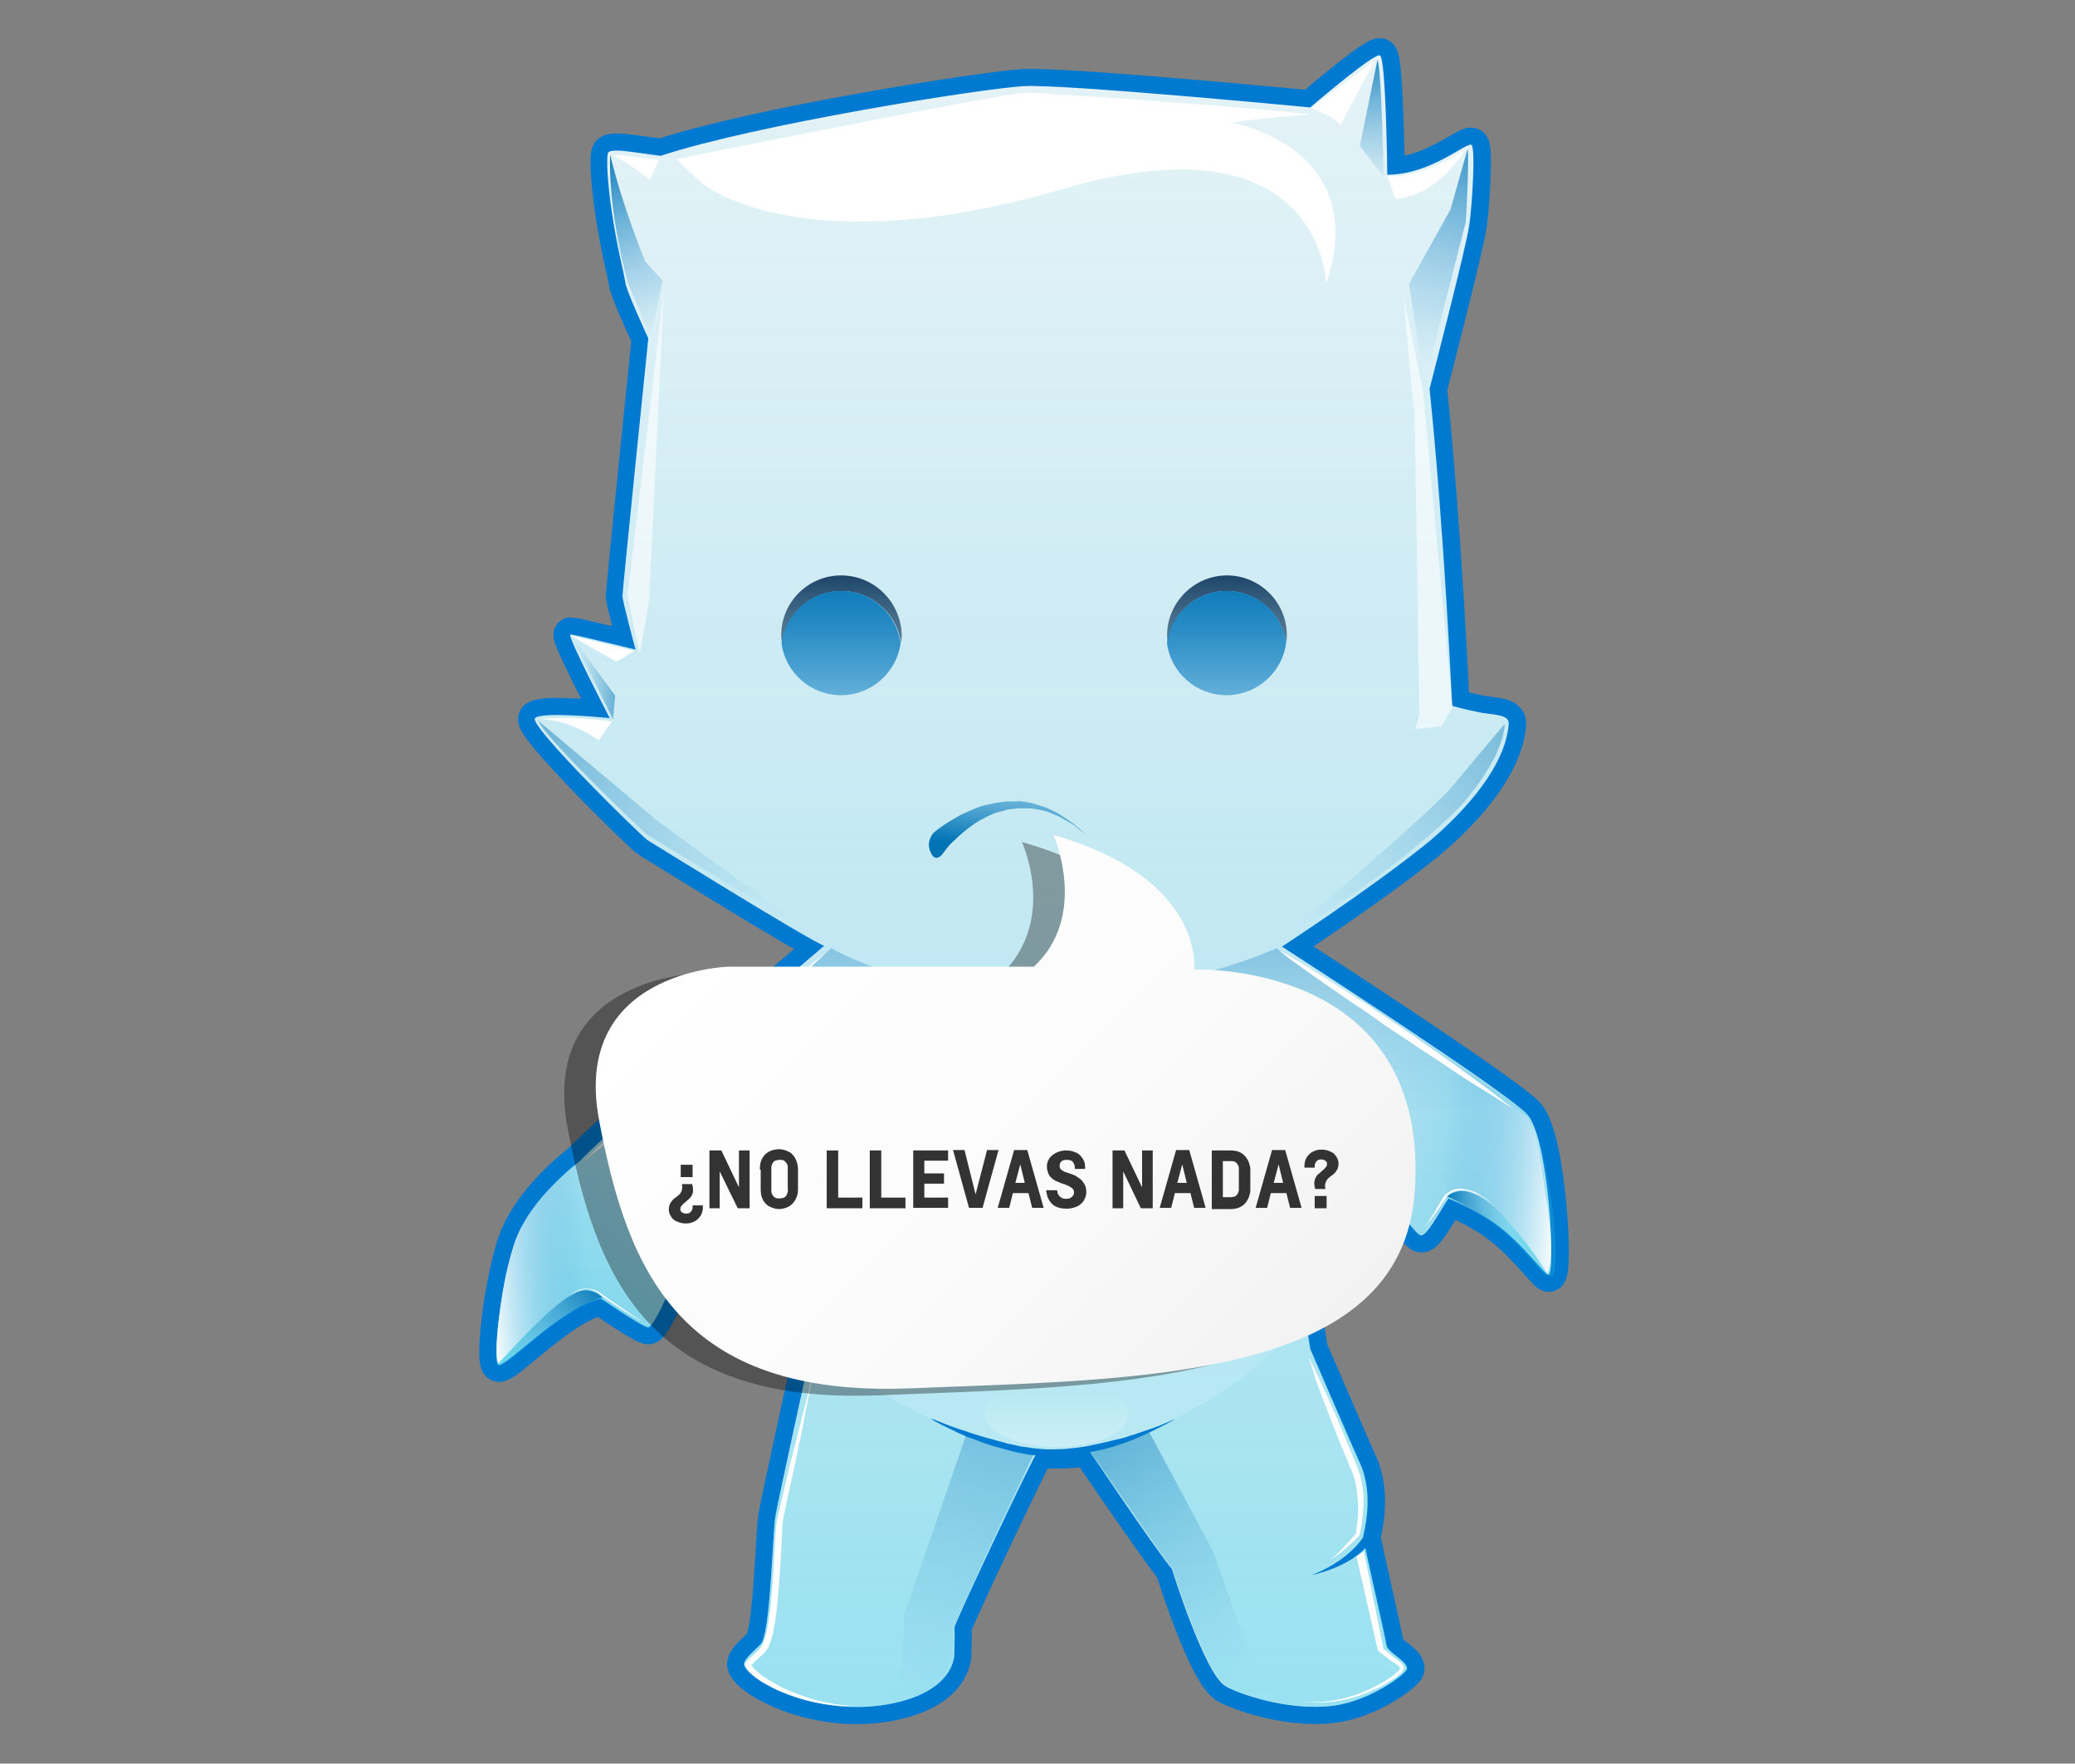 <?xml version="1.0" encoding="utf-8"?>
<!-- Generator: Adobe Illustrator 19.1.0, SVG Export Plug-In . SVG Version: 6.00 Build 0)  -->
<svg version="1.1" id="Capa_1" xmlns="http://www.w3.org/2000/svg" xmlns:xlink="http://www.w3.org/1999/xlink" x="0px" y="0px"
	 viewBox="0 0 506 430" style="enable-background:new 0 0 506 430;" xml:space="preserve">
<rect x="0" y="0" width="506" height="430" fill="#808080" stroke="none"/>
<style type="text/css">
	.st0{fill:none;stroke:#007AD0;stroke-width:8.352;stroke-miterlimit:10;}
	.st1{fill:#EAF6F8;}
	.st2{opacity:0.5;fill:url(#SVGID_1_);enable-background:new    ;}
	.st3{fill:url(#SVGID_2_);}
	.st4{fill:url(#SVGID_3_);}
	.st5{fill:url(#SVGID_4_);}
	.st6{fill:url(#SVGID_5_);}
	.st7{fill:url(#SVGID_6_);}
	.st8{fill:url(#SVGID_7_);}
	.st9{fill:url(#SVGID_8_);}
	.st10{opacity:0.5;fill:url(#SVGID_9_);enable-background:new    ;}
	.st11{fill:url(#SVGID_10_);}
	.st12{fill:url(#SVGID_11_);}
	.st13{fill:#FFFFFF;}
	.st14{opacity:0.5;fill:url(#SVGID_12_);enable-background:new    ;}
	.st15{opacity:0.5;fill:url(#SVGID_13_);enable-background:new    ;}
	.st16{opacity:0.5;fill:url(#SVGID_14_);enable-background:new    ;}
	.st17{fill:url(#SVGID_15_);}
	.st18{fill:url(#SVGID_16_);}
	.st19{opacity:0.4;fill:url(#SVGID_17_);enable-background:new    ;}
	.st20{opacity:0.5;fill:url(#SVGID_18_);enable-background:new    ;}
	.st21{opacity:0.5;fill:url(#SVGID_19_);enable-background:new    ;}
	.st22{fill:#007AD0;}
	.st23{opacity:0.5;fill:url(#SVGID_20_);enable-background:new    ;}
	.st24{opacity:0.5;fill:url(#SVGID_21_);enable-background:new    ;}
	.st25{opacity:0.5;fill:url(#SVGID_22_);enable-background:new    ;}
	.st26{fill:url(#SVGID_23_);}
	.st27{fill:url(#SVGID_24_);}
	.st28{fill:url(#SVGID_25_);}
	.st29{opacity:0.5;fill:url(#SVGID_26_);enable-background:new    ;}
	.st30{opacity:0.4;fill:url(#SVGID_27_);enable-background:new    ;}
	.st31{opacity:0.6;fill:#FFFFFF;enable-background:new    ;}
	.st32{opacity:0.5;fill:url(#SVGID_28_);enable-background:new    ;}
	.st33{opacity:0.4;}
	.st34{fill:url(#SVGID_29_);}
	.st35{fill:#74B7C9;}
	.st36{opacity:0.34;enable-background:new    ;}
	.st37{fill:url(#SVGID_30_);}
	.st38{enable-background:new    ;}
	.st39{fill:#333333;}
</style>
<path class="st0" d="M158,204.9c0,0,39.3,24.4,43,25.7c0,0-49.7,42.2-59.7,52.6c0,0-12.7,9.4-16.1,20.7s-5,27.5-3.7,28.8
	s16.1-14.7,25.1-16.1c0,0,9.7,6.7,11.4,7s7.7-15.1,8.4-16.1s18.1-16.6,24.5-20.9c0,0,6.3,29.8,6.7,43.5c0,0-7.8,35.5-8.5,39.5
	s-1.2,29-3.6,31.3c-2.3,2.3-4.3,3.8-4,5.1c1,3.6,16.9,12.6,34.7,9.6c16.8-2.9,16.5-12.2,16.5-12.2s0.2-5.9,0-6.5
	s19.7-42.8,20.4-43.1c0,0,1.6,0.1,5,0.1c3.4,0,7.2-0.6,7.2-0.6s15.9,23.4,20.6,29.3c0,0,7.9,25.4,13,28.5c2.8,1.7,15.1,6.2,26.3,4.8
	c9.2-1.2,17.9-7.9,18-9c0.2-1.8-4.7-4-5-5.7c-0.2-1.7-5.7-25.6-5.7-26.4s2.9-10-0.8-18.1c-1.6-3.5-12.1-27.8-12.1-27.8
	s-7.7-49.3-7.6-52.2c0,0,24.3,10.3,25.4,12.4c1.1,2,7.7,11.9,9.2,12.1c1.4,0.2,4.7-6,6.7-9c0,0,6.8,2.5,12.6,7
	c5.9,4.6,10.7,11.2,11.7,11.6c2,0.7,0.2-33.4-5.1-39.1c-5.2-5.7-59.8-40.9-59.8-40.9s20.9-13.6,34.6-24.6c0,0,19.7-15.1,20.7-29.7
	c0.2-2.2-3.3-2.2-6.6-2.7c-3.7-0.7-7.2-1.7-7.2-1.7s-1.9-42.7-5.5-77.3c0,0,9.1-35.1,9.7-40c0.7-4.9,1.5-18.1,0.6-19.4
	c-0.9-1.2-9.7,7.2-20.6,7.2c0,0-0.3-28.5-1.8-29.1s-17,12.7-17,12.7s-59.3-5.7-69.8-5.2c-10.5,0.6-65.6,9.4-88.6,17
	c0,0-2.8-0.4-5.8-0.8c-3-0.4-6.1-0.8-6.9-0.1c-0.7,0.6-0.2,8,0.8,14.6c1.3,8.8,3,15,3.3,17.2s5.6,13.6,5.6,13.6s-6.3,61.5-6.3,62.8
	s3.2,13.1,3.2,13.1s-14.9-3.7-15.9-3.7s9.6,20.4,9.6,20.4s-16.6-1.7-18.2,0C128.6,176.6,156.7,204.2,158,204.9"/>
<path class="st1" d="M158,204.9c0,0,39.3,24.4,43,25.7c0,0-49.7,42.2-59.7,52.6c0,0-12.7,9.4-16.1,20.7s-5,27.5-3.7,28.8
	s16.1-14.7,25.1-16.1c0,0,9.7,6.7,11.4,7s7.7-15.1,8.4-16.1s18.1-16.6,24.5-20.9c0,0,6.3,29.8,6.7,43.5c0,0-7.8,35.5-8.5,39.5
	s-1.2,29-3.6,31.3c-2.3,2.3-4.3,3.8-4,5.1c1,3.6,16.9,12.6,34.7,9.6c16.8-2.9,16.5-12.2,16.5-12.2s0.2-5.9,0-6.5
	s19.7-42.8,20.4-43.1c0,0,2.4,0.1,5.7,0.1c3.4,0,6.3-1,6.3-1s16,23.9,20.7,29.7c0,0,7.9,25.4,13,28.5c2.8,1.7,15.1,6.2,26.3,4.8
	c9.2-1.2,17.9-7.9,18-9c0.2-1.8-4.7-4-5-5.7c-0.2-1.7-5.7-25.6-5.7-26.4s2.9-10-0.8-18.1c-1.6-3.5-12.1-27.8-12.1-27.8
	s-7.7-49.3-7.6-52.2c0,0,24.3,10.3,25.4,12.4c1.1,2,7.7,11.9,9.2,12.1c1.4,0.2,4.7-6,6.7-9c0,0,6.8,2.5,12.6,7
	c5.9,4.6,10.7,11.2,11.7,11.6c2,0.7,0.2-33.4-5.1-39.1c-5.2-5.7-59.8-40.9-59.8-40.9s20.9-13.6,34.6-24.6c0,0,19.7-15.1,20.7-29.7
	c0.2-2.2-3.3-2.2-6.6-2.7c-3.7-0.7-7.2-1.7-7.2-1.7s-1.9-42.7-5.5-77.3c0,0,9.1-35.1,9.7-40c0.7-4.9,1.5-18.1,0.6-19.4
	c-0.9-1.2-9.7,7.2-20.6,7.2c0,0-0.3-28.5-1.8-29.1s-17,12.7-17,12.7s-59.3-5.7-69.8-5.2c-10.5,0.6-65.6,9.4-88.6,17
	c0,0-2.8-0.4-5.8-0.8c-3-0.4-6.1-0.8-6.9-0.1c-0.7,0.6-0.2,8,0.8,14.6c1.3,8.8,3,15,3.3,17.2s5.6,13.6,5.6,13.6s-6.3,61.5-6.3,62.8
	s3.2,13.1,3.2,13.1s-14.9-3.7-15.9-3.7s9.6,20.4,9.6,20.4s-16.6-1.7-18.2,0C128.6,176.6,156.7,204.2,158,204.9"/>
<linearGradient id="SVGID_1_" gradientUnits="userSpaceOnUse" x1="250.2" y1="-32.862" x2="250.2" y2="560.438">
	<stop  offset="0" style="stop-color:#56ABDD;stop-opacity:0"/>
	<stop  offset="1" style="stop-color:#00C7E6"/>
</linearGradient>
<path class="st2" d="M158,204.9c0,0,39.3,24.4,43,25.7c0,0-49.7,42.2-59.7,52.6c0,0-12.7,9.4-16.1,20.7s-5,27.5-3.7,28.8
	s16.1-14.7,25.1-16.1c0,0,9.7,6.7,11.4,7s7.7-15.1,8.4-16.1s18.1-16.6,24.5-20.9c0,0,6.3,29.8,6.7,43.5c0,0-7.8,35.5-8.5,39.5
	s-1.2,29-3.6,31.3c-2.3,2.3-4.3,3.8-4,5.1c1,3.6,16.9,12.6,34.7,9.6c16.8-2.9,16.5-12.2,16.5-12.2s0.2-5.9,0-6.5
	s19.7-42.8,20.4-43.1c0,0,1.6,0.1,5,0.1c3.4,0,7.2-0.7,7.2-0.7s15.8,23.5,20.6,29.4c0,0,7.9,25.4,13,28.5c2.8,1.7,15.1,6.2,26.3,4.8
	c9.2-1.2,17.9-7.9,18-9c0.2-1.8-4.7-4-5-5.7c-0.2-1.7-5.7-25.6-5.7-26.4s2.9-10-0.8-18.1c-1.6-3.5-12.1-27.8-12.1-27.8
	s-7.7-49.3-7.6-52.2c0,0,24.3,10.3,25.4,12.4c1.1,2,7.7,11.9,9.2,12.1c1.4,0.2,4.7-6,6.7-9c0,0,6.8,2.5,12.6,7
	c5.9,4.6,11.1,10.8,11.7,11.6c4.2,4.7,0.2-33.4-5.1-39.1s-59.8-40.9-59.8-40.9s20.9-13.6,34.6-24.6c0,0,19.7-15.1,20.7-29.7
	c0.2-2.2-3.3-2.2-6.6-2.7c-3.7-0.7-7.2-1.7-7.2-1.7s-1.9-42.7-5.5-77.3c0,0,9.1-35.1,9.7-40c0.7-4.9,1.5-18.1,0.6-19.4
	c-0.9-1.2-9.7,7.2-20.6,7.2c0,0-0.3-28.5-1.8-29.1s-17,12.7-17,12.7s-59.3-5.7-69.8-5.2c-10.5,0.6-65.6,9.4-88.6,17
	c0,0-2.8-0.4-5.8-0.8c-3-0.4-6.1-0.8-6.9-0.1c-0.7,0.6-0.2,8,0.8,14.6c1.3,8.8,3,15,3.3,17.2c0.3,2.2,5.6,13.6,5.6,13.6
	s-6.3,61.5-6.3,62.8s3.2,13.1,3.2,13.1s-14.9-3.7-15.9-3.7s9.6,20.4,9.6,20.4s-16.6-1.7-18.2,0C128.7,176.6,156.7,204.2,158,204.9"
	/>
<g>
	<linearGradient id="SVGID_2_" gradientUnits="userSpaceOnUse" x1="205.198" y1="193.48" x2="205.198" y2="132.923">
		<stop  offset="0" style="stop-color:#2D5F7C;stop-opacity:0"/>
		<stop  offset="1" style="stop-color:#002851"/>
	</linearGradient>
	<path class="st3" d="M205.1,140.3c-8.1,0-14.6,6.6-14.6,14.6c0,0.7,0.1,1.2,0.2,1.9c0.9-7.2,7.1-12.7,14.5-12.7s13.6,5.6,14.5,12.7
		c0.1-0.7,0.2-1.2,0.2-1.9C219.7,146.8,213.2,140.3,205.1,140.3z"/>
	<linearGradient id="SVGID_3_" gradientUnits="userSpaceOnUse" x1="299.198" y1="193.48" x2="299.198" y2="132.923">
		<stop  offset="0" style="stop-color:#2D5F7C;stop-opacity:0"/>
		<stop  offset="1" style="stop-color:#002851"/>
	</linearGradient>
	<path class="st4" d="M299.1,144.1c7.4,0,13.6,5.6,14.5,12.7c0.1-0.7,0.2-1.2,0.2-1.9c0-8.1-6.6-14.6-14.6-14.6s-14.6,6.6-14.6,14.6
		c0,0.7,0.1,1.2,0.2,1.9C285.5,149.7,291.7,144.1,299.1,144.1z"/>
	<linearGradient id="SVGID_4_" gradientUnits="userSpaceOnUse" x1="205.098" y1="193.48" x2="205.098" y2="132.923">
		<stop  offset="0" style="stop-color:#56ABDD;stop-opacity:0"/>
		<stop  offset="1" style="stop-color:#0073B5"/>
	</linearGradient>
	<path class="st5" d="M205.1,144.1c-7.4,0-13.6,5.6-14.5,12.7c0.9,7.2,7.1,12.7,14.5,12.7s13.6-5.6,14.5-12.7
		C218.6,149.7,212.6,144.1,205.1,144.1z"/>
	<linearGradient id="SVGID_5_" gradientUnits="userSpaceOnUse" x1="205.098" y1="197.292" x2="205.098" y2="136.735">
		<stop  offset="0" style="stop-color:#56ABDD;stop-opacity:0"/>
		<stop  offset="1" style="stop-color:#0073B5"/>
	</linearGradient>
	<path class="st6" d="M205.1,144.1c-7.4,0-13.6,5.6-14.5,12.7c0.9,7.2,7.1,12.7,14.5,12.7s13.6-5.6,14.5-12.7
		C218.6,149.7,212.6,144.1,205.1,144.1z"/>
	<linearGradient id="SVGID_6_" gradientUnits="userSpaceOnUse" x1="299.098" y1="193.48" x2="299.098" y2="132.923">
		<stop  offset="0" style="stop-color:#56ABDD;stop-opacity:0"/>
		<stop  offset="1" style="stop-color:#0073B5"/>
	</linearGradient>
	<path class="st7" d="M299.1,169.5c7.4,0,13.6-5.6,14.5-12.7c-0.9-7.2-7.1-12.7-14.5-12.7s-13.6,5.6-14.5,12.7
		C285.5,164,291.7,169.5,299.1,169.5z"/>
	<linearGradient id="SVGID_7_" gradientUnits="userSpaceOnUse" x1="299.098" y1="197.292" x2="299.098" y2="136.735">
		<stop  offset="0" style="stop-color:#56ABDD;stop-opacity:0"/>
		<stop  offset="1" style="stop-color:#0073B5"/>
	</linearGradient>
	<path class="st8" d="M299.1,169.5c7.4,0,13.6-5.6,14.5-12.7c-0.9-7.2-7.1-12.7-14.5-12.7s-13.6,5.6-14.5,12.7
		C285.5,164,291.7,169.5,299.1,169.5z"/>
</g>
<linearGradient id="SVGID_8_" gradientUnits="userSpaceOnUse" x1="326.247" y1="277.17" x2="326.247" y2="248.619" gradientTransform="matrix(0.614 7.489975e-002 0.121 -0.993 15.271 429.497)">
	<stop  offset="0" style="stop-color:#56ABDD;stop-opacity:0"/>
	<stop  offset="1" style="stop-color:#0073B5"/>
</linearGradient>
<path class="st9" d="M229.7,208.4c0,0,0.1-0.2,0.3-0.4s0.5-0.7,0.9-1.2s0.9-1.1,1.6-1.7c0.7-0.6,1.3-1.3,2.2-2
	c0.8-0.7,1.7-1.4,2.7-2.1s2-1.2,3.1-1.8c1.1-0.5,2.2-1.1,3.4-1.3c0.6-0.2,1.2-0.3,1.7-0.5l1.7-0.2c1.2-0.2,2.3-0.1,3.6-0.1
	c1.2,0,2.2,0.3,3.4,0.5c1.1,0.2,2.1,0.7,3.1,1.1c1,0.3,1.8,1,2.7,1.4c0.8,0.5,1.6,0.8,2.2,1.4c0.6,0.5,1.2,1,1.6,1.3
	c0.9,0.7,1.4,1.2,1.4,1.2s-0.5-0.4-1.3-1.2c-0.4-0.4-1-0.9-1.6-1.4c-0.6-0.6-1.3-1-2.2-1.6c-0.8-0.5-1.7-1.2-2.6-1.7
	c-1-0.4-2-1.1-3.1-1.4s-2.2-0.8-3.4-1s-2.4-0.5-3.6-0.3h-1.8c-0.6,0-1.2,0.2-1.8,0.2c-1.2,0.1-2.4,0.5-3.6,0.7
	c-1.2,0.3-2.3,0.7-3.4,1.2c-1.1,0.5-2.1,0.9-3,1.4c-1.8,1-3.4,2-4.5,2.8c-0.5,0.4-1,0.7-1.3,1c-0.2,0.2-0.4,0.3-0.4,0.3
	s-2,2.1-0.8,4.7C228,210.5,229.7,208.4,229.7,208.4z"/>
<linearGradient id="SVGID_9_" gradientUnits="userSpaceOnUse" x1="187.849" y1="263.737" x2="109.262" y2="344.85">
	<stop  offset="0" style="stop-color:#56ABDD;stop-opacity:0"/>
	<stop  offset="1" style="stop-color:#00C7E6"/>
</linearGradient>
<path class="st10" d="M200.3,231.1c0,0-38.1,31.4-59.3,52.4c-6.8,5.3-10.5,10.2-12.6,13.6c-6.7,11.8-8.2,35.1-6.9,35.8
	c1.1,0.6,7.3-5.4,13.6-10.1c4.5-3.3,9.2-5.7,11.5-6c0,0,10.4,7.1,11.4,7s2.8-3.7,8.4-16.1c0,0,18.1-16.6,24.5-20.9"/>
<linearGradient id="SVGID_10_" gradientUnits="userSpaceOnUse" x1="123.947" y1="334.089" x2="146.63" y2="312.017">
	<stop  offset="0" style="stop-color:#56ABDD;stop-opacity:0"/>
	<stop  offset="1" style="stop-color:#0073B5"/>
</linearGradient>
<path class="st11" d="M121.6,332.8c0,0,15.7-19,21.5-18.2c2.7,0.3,3.8,1.8,3.8,1.8s-3.9,0.8-9.7,4.7
	C131.2,325.3,122.7,333.3,121.6,332.8z"/>
<linearGradient id="SVGID_11_" gradientUnits="userSpaceOnUse" x1="142.253" y1="302.657" x2="118.171" y2="304.853">
	<stop  offset="0" style="stop-color:#56ABDD;stop-opacity:0"/>
	<stop  offset="1" style="stop-color:#FFFFFF"/>
</linearGradient>
<path class="st12" d="M146.6,316.6c-3.2-3.4-6.7-1.2-6.7-1.2s-3.3,1.6-8.5,6.7s-9.7,10.3-9.9,10.3c-0.2,0-1-2.5,0.5-13.4
	s3.7-21.5,13.1-30.2c0,0,5.2-5,6.3-5.6l9.7-9.2"/>
<g>
	<path class="st13" d="M139,316c1-1.1,2.5-1.8,4-1.8c0.7,0,1.5,0.1,2.2,0.4s1.3,0.7,1.9,1.2l0,0c1.8,1.2,3.6,2.5,5.4,3.7
		c0.9,0.6,1.8,1.2,2.7,1.8c0.5,0.3,0.9,0.6,1.4,0.9c0.5,0.2,0.9,0.6,1.5,0.7c-0.5-0.2-1-0.4-1.5-0.7c-0.5-0.2-1-0.5-1.5-0.8
		c-0.9-0.6-1.9-1.2-2.8-1.7c-1.8-1.2-3.7-2.4-5.5-3.7l0,0l0,0c-1.1-1-2.4-1.7-3.9-1.7C141.6,314.5,140.1,315,139,316z"/>
</g>
<linearGradient id="SVGID_12_" gradientUnits="userSpaceOnUse" x1="182.146" y1="317.649" x2="206.103" y2="294.596">
	<stop  offset="0" style="stop-color:#56ABDD;stop-opacity:0"/>
	<stop  offset="1" style="stop-color:#0073B5"/>
</linearGradient>
<path class="st14" d="M191.8,281.9c0,0-16.3,13-25,25c-0.5,0.7,20.1-17.9,24-20.1c0.4,1.1,2.6,12.3,4.4,23.3c1.7,10.1,2.5,20,2.5,20
	S195.3,287.6,191.8,281.9z"/>
<linearGradient id="SVGID_13_" gradientUnits="userSpaceOnUse" x1="318.486" y1="263.557" x2="398.642" y2="285.569">
	<stop  offset="0" style="stop-color:#56ABDD;stop-opacity:0"/>
	<stop  offset="1" style="stop-color:#00C7E6"/>
</linearGradient>
<path class="st15" d="M312.6,230.7c0,0,58.1,37.9,59.9,41.3c4.5,6.2,6.7,38.3,4.7,38.9c-0.7,0.2-5.7-6.7-11.7-11.6
	c-5.7-4.5-12.6-7-12.6-7s-5.2,8.8-6.6,9s-9.2-11.7-9.2-12.1c-2.7-2.7-25.4-12.4-25.4-12.4"/>
<linearGradient id="SVGID_14_" gradientUnits="userSpaceOnUse" x1="328.201" y1="307.033" x2="317.771" y2="271.316">
	<stop  offset="0" style="stop-color:#56ABDD;stop-opacity:0"/>
	<stop  offset="1" style="stop-color:#0073B5"/>
</linearGradient>
<path class="st16" d="M337.3,288.8c1.5-1.2-23-16.1-29.4-16.9c0,0-0.3,13.1,10.6,51.7c0,0-5.9-40.3-6.7-47.2
	C311.7,276.4,334.5,286.3,337.3,288.8z"/>
<linearGradient id="SVGID_15_" gradientUnits="userSpaceOnUse" x1="153.751" y1="279.323" x2="124.4" y2="282" gradientTransform="matrix(-1 0 0 1 505.628 0)">
	<stop  offset="0" style="stop-color:#56ABDD;stop-opacity:0"/>
	<stop  offset="1" style="stop-color:#FFFFFF"/>
</linearGradient>
<path class="st17" d="M353.1,292c0,0,3-2.7,8.1,0.1c8.4,5.5,16,18.4,16.1,18.4c0.2,0,1.8-4.2,0.2-15.1c-1.6-10.9-2.1-18.6-5.1-23.1
	c0,0-13.6-10.6-14.7-11.2l-17.5-11.7"/>
<linearGradient id="SVGID_16_" gradientUnits="userSpaceOnUse" x1="368.92" y1="300.374" x2="353.355" y2="301.793">
	<stop  offset="0" style="stop-color:#56ABDD;stop-opacity:0"/>
	<stop  offset="1" style="stop-color:#0073B5"/>
</linearGradient>
<path class="st18" d="M377.4,310.5c0,0-15.6-26-24.5-18.8c0,0,8.1,3.7,12.9,7.6c5.7,4.7,11.1,11.4,11.6,11.4
	C377.5,310.7,377.4,310.5,377.4,310.5z"/>
<path class="st13" d="M347.4,299.2c0,0,0.2-0.2,0.6-0.8c0.3-0.5,0.8-1.3,1.4-2.2c0.6-0.9,1.2-2,1.9-3.2c0.4-0.6,0.7-1.2,1.2-1.7
	s1.2-0.9,1.9-1.2c1.4-0.5,3-0.2,4.3,0.2c0.7,0.2,1.2,0.5,1.8,0.8c0.6,0.3,1,0.7,1.5,0.9c0.8,0.7,1.6,1.2,2,1.7
	c0.4,0.4,0.7,0.7,0.7,0.7s-0.2-0.2-0.7-0.7s-1.2-0.9-2.1-1.6c-0.5-0.2-0.9-0.6-1.5-0.8c-0.6-0.2-1.2-0.5-1.7-0.7
	c-1.2-0.4-2.7-0.6-4-0.1c-0.7,0.2-1.2,0.6-1.7,1c-0.4,0.5-0.7,1.2-1.2,1.7c-0.7,1.2-1.4,2.2-2.1,3.1c-0.6,0.9-1.2,1.6-1.6,2.1
	C347.7,299,347.4,299.2,347.4,299.2z"/>
<linearGradient id="SVGID_17_" gradientUnits="userSpaceOnUse" x1="254.698" y1="291.71" x2="254.698" y2="422.398">
	<stop  offset="0" style="stop-color:#FFFFFF;stop-opacity:0"/>
	<stop  offset="1" style="stop-color:#FFFFFF"/>
</linearGradient>
<path class="st19" d="M307,271.7c-1.1,7.2,8.5,52,8.5,52c-1.5,3.8-27,28.5-56.7,29.5c-29.8,1.1-59.7-24.9-59.7-24.9
	s-2.1-37.4-5.2-46.5"/>
<linearGradient id="SVGID_18_" gradientUnits="userSpaceOnUse" x1="224.37" y1="416.064" x2="250.297" y2="322.85">
	<stop  offset="0" style="stop-color:#56ABDD;stop-opacity:0"/>
	<stop  offset="1" style="stop-color:#0073B5"/>
</linearGradient>
<path class="st20" d="M235.7,349.6L220.4,394c0,0,0.8,20-6.7,21.6c0,0,21.2-0.5,18.5-18.2l9.3-20.7l11.1-23.3
	C252.7,353.5,245.3,353.3,235.7,349.6z"/>
<linearGradient id="SVGID_19_" gradientUnits="userSpaceOnUse" x1="305.354" y1="407.358" x2="267.301" y2="343.252">
	<stop  offset="0" style="stop-color:#56ABDD;stop-opacity:0"/>
	<stop  offset="1" style="stop-color:#0073B5"/>
</linearGradient>
<path class="st21" d="M265.2,352.9c0,0,8.1-1.2,14.9-4l15.7,29.3l9,25.3c0,0,5.3,10.6,11.7,11.9c0,0-13.7-1.2-18.1-4.7
	s-12.5-28-12.5-28L265.2,352.9z"/>
<g>
	<path class="st22" d="M227,345.8c0,0,0.9,0.4,2.5,1c1.6,0.7,3.9,1.5,6.7,2.4c1.4,0.5,2.9,0.9,4.5,1.4c0.8,0.2,1.7,0.4,2.5,0.7
		c0.8,0.2,1.7,0.4,2.6,0.7c0.9,0.2,1.7,0.3,2.7,0.6c0.9,0.2,1.8,0.2,2.7,0.4c0.9,0.2,1.9,0.2,2.8,0.3c0.9,0.1,1.9,0.1,2.8,0.1
		c0.9,0,1.9-0.1,2.8-0.1c1-0.1,1.9-0.2,2.9-0.3c1.8-0.2,3.7-0.6,5.5-1c1.7-0.4,3.5-0.8,5.1-1.2c0.8-0.2,1.6-0.4,2.3-0.7
		c0.7-0.2,1.5-0.4,2.2-0.7c2.7-0.9,5.1-1.7,6.6-2.4c1.6-0.7,2.5-1.1,2.5-1.1s-0.8,0.5-2.3,1.3c-1.5,0.8-3.7,1.9-6.4,3.1
		c-1.3,0.6-2.8,1.2-4.4,1.7c-1.6,0.6-3.3,1.1-5.1,1.5c-1.8,0.4-3.7,0.8-5.6,1.2c-1,0.2-1.9,0.2-2.9,0.3s-2,0.1-3,0.2
		c-1-0.1-2-0.1-3-0.2s-2-0.2-2.9-0.3c-1-0.2-1.9-0.3-2.8-0.5c-0.9-0.2-1.8-0.4-2.7-0.7c-0.9-0.2-1.7-0.5-2.6-0.7
		c-0.8-0.2-1.7-0.5-2.5-0.8c-0.8-0.2-1.6-0.6-2.3-0.8c-0.7-0.3-1.4-0.6-2.2-0.8c-1.3-0.6-2.6-1.1-3.7-1.7c-1.1-0.5-2-1-2.7-1.3
		c-0.7-0.4-1.3-0.7-1.7-0.9C227.2,346,227,345.8,227,345.8z"/>
</g>
<linearGradient id="SVGID_20_" gradientUnits="userSpaceOnUse" x1="139.569" y1="165.4" x2="150.009" y2="165.4">
	<stop  offset="0" style="stop-color:#56ABDD;stop-opacity:0"/>
	<stop  offset="1" style="stop-color:#0073B5"/>
</linearGradient>
<polyline class="st23" points="149.5,175.4 150,169.6 139.6,155.4 "/>
<linearGradient id="SVGID_21_" gradientUnits="userSpaceOnUse" x1="191.576" y1="225.031" x2="126.375" y2="175.961">
	<stop  offset="0" style="stop-color:#56ABDD;stop-opacity:0"/>
	<stop  offset="1" style="stop-color:#0073B5"/>
</linearGradient>
<path class="st24" d="M131.2,175.7l29.3,24.6l40,29.1l-42.7-25.9C157.8,203.6,134.2,181.4,131.2,175.7z"/>
<linearGradient id="SVGID_22_" gradientUnits="userSpaceOnUse" x1="314.705" y1="227.076" x2="378.821" y2="171.906">
	<stop  offset="0" style="stop-color:#56ABDD;stop-opacity:0"/>
	<stop  offset="1" style="stop-color:#0073B5"/>
</linearGradient>
<path class="st25" d="M366.9,176.5c0,0,0.5,7.2-10.8,20.1c0,0-14.6,15.5-43.7,32.5c0,0,36.4-30.9,41.7-37.3"/>
<linearGradient id="SVGID_23_" gradientUnits="userSpaceOnUse" x1="162.187" y1="80.925" x2="144.578" y2="36.251">
	<stop  offset="0" style="stop-color:#56ABDD;stop-opacity:0"/>
	<stop  offset="1" style="stop-color:#0073B5"/>
</linearGradient>
<path class="st26" d="M148.8,37.8c0,0-0.9,11.5,4.3,31.1c0,0,5.2,12.6,5.6,13.4l2.9-13.9l-4.2-4.5C157.4,63.9,151.9,50.7,148.8,37.8
	z"/>
<linearGradient id="SVGID_24_" gradientUnits="userSpaceOnUse" x1="334.777" y1="47.233" x2="333.565" y2="8.763">
	<stop  offset="0" style="stop-color:#56ABDD;stop-opacity:0"/>
	<stop  offset="1" style="stop-color:#0073B5"/>
</linearGradient>
<path class="st27" d="M335.9,14.6l-4.3,21l5.8,7.5C337.4,43,336.9,16.5,335.9,14.6z"/>
<linearGradient id="SVGID_25_" gradientUnits="userSpaceOnUse" x1="344.036" y1="88.232" x2="360.198" y2="22.008">
	<stop  offset="0" style="stop-color:#56ABDD;stop-opacity:0"/>
	<stop  offset="1" style="stop-color:#0073B5"/>
</linearGradient>
<path class="st28" d="M357.9,36.3l-4.2,14.8l-10.1,18.1l3.7,24.5l10.1-39.4C357.5,54.2,358.3,38.8,357.9,36.3z"/>
<linearGradient id="SVGID_26_" gradientUnits="userSpaceOnUse" x1="254.548" y1="273.993" x2="254.548" y2="213.211">
	<stop  offset="0" style="stop-color:#56ABDD;stop-opacity:0"/>
	<stop  offset="1" style="stop-color:#0073B5"/>
</linearGradient>
<path class="st29" d="M367.5,268.9l-56.2-37.7c0,0-25.3,11.6-57.1,11.6s-51.5-11.6-51.5-11.6l-61.1,52"/>
<path class="st13" d="M131.6,175.3c0,0,6.7-0.9,17.6,0.6l-3.2,4.6C146,180.5,139.2,175.4,131.6,175.3z"/>
<path class="st13" d="M139.3,155l15.3,3.7c0,0-3.8,2.6-4.4,2.5C149.6,161.1,139.3,155,139.3,155z"/>
<g>
	<path class="st13" d="M142,283.3c0,0,0.9-0.8,2.5-2.3c1.6-1.5,3.8-3.6,6.6-6.1c2.7-2.5,5.9-5.3,9.4-8.4c1.7-1.5,3.5-3.1,5.3-4.7
		s3.7-3.2,5.6-4.8c1.9-1.6,3.7-3.2,5.6-4.7c1.8-1.6,3.7-3.1,5.4-4.6c3.6-3,6.9-5.7,9.7-8s5.3-4.2,7-5.6c1.7-1.3,2.7-2.1,2.7-2.1
		s-0.9,0.8-2.5,2.3s-3.8,3.6-6.6,6.1c-2.7,2.5-5.9,5.3-9.4,8.4c-1.7,1.5-3.5,3.1-5.3,4.7c-1.8,1.6-3.7,3.2-5.6,4.8
		c-1.9,1.6-3.7,3.2-5.6,4.7c-1.8,1.6-3.7,3.1-5.4,4.6c-3.6,3-6.9,5.7-9.7,8s-5.3,4.2-7,5.6C143,282.5,142,283.3,142,283.3z"/>
</g>
<path class="st22" d="M333.1,373.7c0,0-2.9,6.2-13.1,10.3c0,0,9.7-1.9,14.1-7.9L333.1,373.7z"/>
<linearGradient id="SVGID_27_" gradientUnits="userSpaceOnUse" x1="257.698" y1="338.791" x2="257.698" y2="359.349">
	<stop  offset="0" style="stop-color:#FFFFFF;stop-opacity:0"/>
	<stop  offset="1" style="stop-color:#FFFFFF"/>
</linearGradient>
<ellipse class="st30" cx="257.7" cy="344.7" rx="17.6" ry="8.1"/>
<g>
	<path class="st13" d="M319.1,330.8c0.9,1.7,1.7,3.5,2.5,5.2s1.6,3.5,2.4,5.2c0.7,1.7,1.6,3.5,2.3,5.2s1.5,3.5,2.2,5.3
		c0.7,1.7,1.5,3.6,2.2,5.3l0.5,1.3l0.2,0.7l0.2,0.4l0.1,0.4c0.2,1,0.4,1.9,0.6,2.9c0.1,1,0.2,2,0.2,2.9c0,1,0,2-0.1,2.9
		c-0.1,1-0.2,1.9-0.3,2.9c-0.2,1-0.3,1.9-0.6,2.8v0.2l-0.1,0.1c-1.1,1.1-2.2,2.1-3.3,3.1c-1.2,1-2.3,1.9-3.7,2.6
		c0.6-0.4,1.2-0.9,1.7-1.4c0.6-0.5,1.1-1,1.6-1.6c1-1.1,2-2.2,3-3.3l-0.1,0.2c0.2-0.9,0.2-1.9,0.4-2.8c0.1-0.9,0.2-1.9,0.2-2.8
		s0-1.9-0.1-2.8s-0.2-1.8-0.3-2.8c-0.2-0.9-0.3-1.8-0.6-2.7l-0.1-0.3l-0.1-0.2l-0.2-0.7l-0.6-1.3c-0.7-1.7-1.4-3.6-2.2-5.3
		c-0.7-1.7-1.4-3.6-2.1-5.3c-0.7-1.7-1.3-3.6-2.1-5.4c-0.7-1.8-1.3-3.6-2-5.4C320.4,334.5,319.7,332.8,319.1,330.8z"/>
</g>
<path class="st13" d="M332.6,378.3l4.8,23.9l-0.2-0.3c1.2,0.9,2.2,1.8,3.4,2.7c0.6,0.5,1.2,0.7,1.7,1.7c0.1,0.2,0.1,0.2,0.1,0.5
	c0,0,0,0.1-0.1,0.2c0,0.1-0.1,0.2-0.1,0.2c-0.1,0.2-0.2,0.3-0.4,0.5c-0.2,0.3-0.6,0.6-0.8,0.8c-2.4,1.9-5.1,3.2-7.8,4.3
	c-5.5,2.2-11.6,3-17.4,1.7c5.8,1.2,11.8,0.1,17.2-2.2c2.7-1.2,5.3-2.6,7.5-4.4c0.2-0.2,0.5-0.5,0.7-0.7c0.1-0.1,0.2-0.2,0.2-0.3
	v-0.1c0,0,0,0,0-0.1c0,0.1,0,0,0-0.1c-0.2-0.4-0.9-0.8-1.5-1.2c-1.2-0.8-2.4-1.7-3.6-2.7l-0.2-0.1l-0.1-0.2l-5.2-22.9L332.6,378.3z"
	/>
<g>
	<path class="st13" d="M199.1,330.8c-0.5,2.9-1.1,5.7-1.7,8.7c-0.6,2.9-1.2,5.7-1.7,8.7c-1.2,5.7-2.4,11.5-3.7,17.2l-0.9,4.3
		l-0.1,0.5c0,0.2,0,0.3-0.1,0.5l-0.1,1.1l-0.1,2.2c-0.2,2.9-0.2,5.9-0.5,8.8c-0.2,2.9-0.4,5.9-0.7,8.8c-0.2,1.5-0.3,2.9-0.6,4.4
		c-0.2,0.7-0.2,1.5-0.4,2.2s-0.3,1.5-0.7,2.2l0.1-0.3c0,0.3-0.1,0.5-0.2,0.7s-0.2,0.4-0.2,0.6c-0.2,0.4-0.4,0.7-0.7,1.1
		c-0.5,0.7-1.2,1.2-1.7,1.7c-0.6,0.5-1.1,1-1.6,1.5c-0.1,0.1-0.2,0.2-0.3,0.3l0,0c0,0,0,0,0-0.1s0-0.1,0-0.2l0,0v0.1c0,0,0,0,0,0.1
		c0.1,0.2,0.3,0.5,0.5,0.7c0.9,1.1,2.1,1.9,3.3,2.7c1.2,0.8,2.5,1.5,3.8,2.2c2.7,1.2,5.5,2.3,8.4,3.1c2.9,0.7,5.8,1.2,8.8,1.4
		c-3,0-6-0.3-9-0.9s-5.9-1.5-8.7-2.7c-1.4-0.6-2.7-1.3-4.1-2.1c-1.3-0.8-2.6-1.7-3.7-2.9c-0.2-0.3-0.5-0.6-0.7-1.1
		c-0.1-0.1-0.1-0.2-0.2-0.4v0.1l0,0c0-0.1,0-0.2,0-0.2c0.1-0.2,0.1-0.2,0.1-0.2l0.1-0.1c0.2-0.2,0.2-0.3,0.4-0.5
		c0.5-0.6,1.1-1.2,1.7-1.7c0.6-0.6,1.1-1,1.5-1.5c0.2-0.2,0.4-0.5,0.5-0.8c0.1-0.2,0.2-0.2,0.2-0.4c0.1-0.1,0.1-0.3,0.1-0.3v-0.1
		l0.1-0.2c0.2-0.5,0.4-1.2,0.6-1.9c0.2-0.7,0.2-1.4,0.4-2.1c0.2-1.4,0.4-2.9,0.6-4.3c0.3-2.9,0.5-5.8,0.7-8.7s0.3-5.8,0.5-8.8
		l0.2-2.2l0.1-1.1c0-0.2,0.1-0.4,0.1-0.6c0.1-0.2,0.1-0.4,0.2-0.6l1-4.3c1.3-5.7,2.7-11.4,4.2-17.1c0.7-2.8,1.4-5.7,2.2-8.6
		C197.6,336.5,198.3,333.7,199.1,330.8z"/>
</g>
<g>
	<path class="st13" d="M311.8,231.6c0,0,0.9,0.5,2.6,1.5c1.6,1,4,2.3,6.7,4.1c2.7,1.7,6,3.7,9.4,5.9c1.7,1.1,3.5,2.2,5.2,3.4
		s3.6,2.4,5.4,3.6c1.8,1.2,3.6,2.4,5.3,3.7c1.7,1.2,3.5,2.4,5.2,3.6c3.3,2.3,6.4,4.6,9,6.5c1.3,0.9,2.5,1.8,3.6,2.7
		c1.1,0.8,2,1.5,2.7,2.1c1.5,1.2,2.3,1.8,2.3,1.8s-0.9-0.6-2.5-1.6s-3.9-2.5-6.7-4.2s-5.9-3.8-9.3-6.1c-1.7-1.1-3.4-2.2-5.2-3.4
		c-1.7-1.2-3.6-2.4-5.4-3.6c-1.8-1.2-3.6-2.4-5.3-3.7c-1.7-1.2-3.5-2.4-5.2-3.5c-3.3-2.3-6.5-4.5-9.1-6.3c-2.7-1.9-4.8-3.5-6.4-4.6
		C312.6,232.3,311.8,231.6,311.8,231.6z"/>
</g>
<path class="st31" d="M342.3,72.3l4.7,22.9l7.2,77.3l-2.8,4.6l-6.3,0.7l1-3.3c0,0-1-74.2-1.3-75.5C344.3,97.5,342.3,72.3,342.3,72.3
	z"/>
<polygon class="st31" points="161.9,71 153,145.2 156,159.5 158.3,146.5 "/>
<path class="st13" d="M164.9,38.8c0,0,80.2-16.2,85.2-16.2s60.6,4,69.3,5.3c0,0-13.2,1-19.2,2c0,0,34.4,5.7,23.2,39.4
	c0,0-0.7-41.8-64.3-23.2s-87.8-1.3-87.8-1.3L164.9,38.8z"/>
<path class="st13" d="M335.2,14.8l-15.5,11.5c0,0,6.5,2.5,7.1,4.3L335.2,14.8z"/>
<path class="st13" d="M338.3,42.9c0,0,6.9,1.3,19.1-6.5c0,0-6.5,11.3-17.1,12.1L338.3,42.9z"/>
<path class="st13" d="M149.3,37.8c0,0,1.8-0.2,11.4,1.2l-2.2,4.9C158.6,43.8,152.2,39,149.3,37.8z"/>
<linearGradient id="SVGID_28_" gradientUnits="userSpaceOnUse" x1="258.698" y1="281.861" x2="258.698" y2="258.25">
	<stop  offset="0" style="stop-color:#56ABDD;stop-opacity:0"/>
	<stop  offset="1" style="stop-color:#0073B5"/>
</linearGradient>
<path class="st32" d="M258.6,258.6c11.6,0,21,9.1,21.6,20.5c0-0.4,0.1-0.7,0.1-1.2c0-12-9.7-21.6-21.6-21.6
	c-11.9,0-21.6,9.7-21.6,21.6c0,0.4,0,0.7,0.1,1.2C237.6,267.7,247,258.6,258.6,258.6z"/>
<g class="st33">
	<linearGradient id="SVGID_29_" gradientUnits="userSpaceOnUse" x1="258.598" y1="267.614" x2="258.598" y2="323.168">
		<stop  offset="0" style="stop-color:#FFFFFF;stop-opacity:0"/>
		<stop  offset="1" style="stop-color:#FFFFFF"/>
	</linearGradient>
	<path class="st34" d="M258.6,258.6c-11.5,0-20.8,8.9-21.5,20.2c0.7,11.2,10.1,20.2,21.5,20.2c11.5,0,20.8-8.9,21.5-20.2
		C279.4,267.6,270,258.6,258.6,258.6z"/>
	<path class="st13" d="M258.6,299.1c-11.5,0-20.8-8.9-21.5-20.2c0,0.1,0,0.2,0,0.3c0.6,11.4,10.1,20.5,21.6,20.5
		c11.6,0,21-9.1,21.6-20.5c0-0.1,0-0.2,0-0.3C279.4,290.2,270,299.1,258.6,299.1z"/>
</g>
<g>
	<path class="st35" d="M272,265.8c-0.1-0.3-0.3-0.5-0.6-0.4l-6,1.7c-0.1,0-0.2,0.1-0.2,0.2l-1.8,3.4l-0.3,0.7h-11
		c-0.2,0-0.5,0.2-0.5,0.5l0,0c0,0,0,0,0,0.1l2.2,18.2c0.1,0.9,2.2,1.3,6.3,1.3s6.2-0.5,6.3-1.3l2.2-18.3l0,0l0,0
		c0-0.3-0.2-0.5-0.5-0.5h-3.9l0.3-0.7l1.4-2.6l5.8-1.7C271.9,266.5,272,266.1,272,265.8z M262.4,272.4l-1.7,3.2H253l-0.4-3.2H262.4z
		 M256.7,286.8c0,0.2-0.2,0.4-0.3,0.4l0,0c-0.2,0-0.4-0.2-0.4-0.3l-0.8-9.2c0-0.2,0.2-0.4,0.3-0.4c0.2,0,0.4,0.2,0.4,0.3
		L256.7,286.8z M260,290.5c-3,0-4.8-0.3-5.2-0.5l-0.2-1.7c0.7,0.2,2.7,0.5,5.1,0.5c2.6,0,4.9-0.2,5.7-0.6l-0.2,1.8
		C264.8,290.2,263,290.5,260,290.5z M267.3,272.4l-0.4,3.2h-5.1l1.7-3.2H267.3z"/>
	<path class="st35" d="M250.7,274.7c-2.1-0.1-3.7-1.9-3.7-4c0-2.2,1.8-4,4-4c2,0,3.7,1.5,4,3.5c0,0.2,0.2,0.4,0.5,0.4
		c0.2,0,0.4-0.2,0.4-0.5c-0.3-2.5-2.4-4.3-4.9-4.3c-2.7,0-4.9,2.2-4.9,4.9c0,2.6,2.1,4.7,4.7,4.9l0,0c0.2,0,0.5-0.2,0.5-0.4
		C251.1,274.9,250.9,274.7,250.7,274.7z"/>
	<path class="st35" d="M247.5,270.4h2.8l-2-2C247.8,269,247.6,269.7,247.5,270.4z"/>
	<path class="st35" d="M250.7,267.3c-0.7,0.1-1.4,0.3-2,0.8l2,2V267.3z"/>
	<path class="st35" d="M248.3,272.9L248.3,272.9l2-2h-2.8C247.6,271.7,247.8,272.4,248.3,272.9z"/>
	<path class="st35" d="M250.7,271.1l-2.1,2.1l0,0c0.6,0.5,1.2,0.8,2.1,0.8V271.1z"/>
	<path class="st35" d="M251.1,267.3v2.8l2-2C252.6,267.6,251.9,267.4,251.1,267.3z"/>
	<path class="st35" d="M253.5,268.5l-2.2,2h2.9C254.2,269.7,254,269,253.5,268.5z"/>
</g>
<path class="st36" d="M249.2,205.3c0,0,8.7,18.8-4.8,32.1h-74.5c0,0-38.4,1-31.5,37.5c6.9,36.5,19.5,67.6,76,65.3
	s119.7-1.9,122.9-48c3.9-56.5-53.8-54.1-53.8-54.1S286.3,215.8,249.2,205.3z"/>
<linearGradient id="SVGID_30_" gradientUnits="userSpaceOnUse" x1="180.774" y1="217.547" x2="306.418" y2="343.19">
	<stop  offset="0" style="stop-color:#FFFFFF"/>
	<stop  offset="0.557" style="stop-color:#FBFBFB"/>
	<stop  offset="1" style="stop-color:#F2F2F2"/>
</linearGradient>
<path class="st37" d="M256.9,203.6c0,0,8.7,19.6-4.8,32.1h-74.5c0,0-38.4,1-31.5,37.5c6.9,36.5,19.5,67.6,76,65.3
	s119.7-1.9,122.9-48c3.9-56.5-53.8-54.1-53.8-54.1S294,214.2,256.9,203.6z"/>
<g class="st38">
	<path class="st39" d="M168.8,288.8c0.2,0.6,0.2,1.2,0.2,1.6s-0.2,0.9-0.4,1.2c-0.2,0.4-0.5,0.7-0.8,0.9c-0.3,0.3-0.6,0.5-0.9,0.8
		c-0.3,0.2-0.5,0.5-0.7,0.7c-0.2,0.2-0.3,0.5-0.3,0.8c0,0.4,0.1,0.6,0.4,0.8c0.3,0.2,0.6,0.3,1.1,0.3c0.5,0,0.9-0.2,1.1-0.5
		c0.3-0.3,0.4-0.7,0.4-1.1v-0.4h2.5v0.4c0,0.6-0.1,1.1-0.3,1.6c-0.2,0.5-0.5,0.9-0.9,1.3s-0.8,0.6-1.3,0.8c-0.5,0.2-1,0.3-1.6,0.3
		c-0.7,0-1.3-0.1-1.8-0.3c-0.5-0.2-1-0.4-1.3-0.7c-0.4-0.3-0.6-0.7-0.8-1.1c-0.2-0.4-0.3-0.8-0.3-1.3c0-0.6,0.1-1,0.3-1.4
		s0.4-0.7,0.7-1c0.3-0.3,0.6-0.5,0.9-0.7c0.3-0.2,0.6-0.5,0.8-0.7c0.2-0.3,0.4-0.6,0.5-1c0.1-0.4,0.1-0.8,0-1.4H168.8z M168.9,284v3
		H166v-3H168.9z"/>
	<path class="st39" d="M175.5,285.6v0.4c0,0.1,0,0.2,0,0.3s0,0.3,0,0.4v7.9H173v-14.1h2.9l4.3,9h0c0-0.1,0-0.3,0-0.4v-0.7v-7.9h2.6
		v14.1h-2.9L175.5,285.6L175.5,285.6z"/>
	<path class="st39" d="M185.3,285.2c0-0.9,0.1-1.6,0.3-2.2c0.2-0.5,0.4-0.8,0.7-1.2s0.6-0.6,1-0.9c0.4-0.2,0.8-0.4,1.2-0.5
		c0.4-0.1,0.9-0.2,1.3-0.2h0.2c0.5,0,0.9,0.1,1.3,0.2c0.4,0.1,0.8,0.3,1.2,0.5c0.4,0.2,0.7,0.5,1,0.9c0.3,0.3,0.5,0.7,0.7,1.2
		c0.2,0.6,0.4,1.3,0.4,2.2v4.6c0,0.9-0.1,1.6-0.4,2.2c-0.2,0.5-0.4,0.8-0.7,1.2s-0.6,0.6-1,0.9c-0.4,0.2-0.8,0.4-1.2,0.5
		s-0.9,0.2-1.3,0.2H190c-0.5,0-0.9-0.1-1.3-0.2c-0.4-0.1-0.8-0.3-1.2-0.5c-0.4-0.2-0.7-0.5-1-0.9c-0.3-0.3-0.5-0.7-0.7-1.2
		c-0.2-0.6-0.3-1.3-0.3-2.2V285.2z M192.1,285.2c0-0.3,0-0.5,0-0.8c0-0.2-0.1-0.4-0.2-0.6c-0.2-0.4-0.4-0.6-0.7-0.8
		c-0.3-0.2-0.6-0.2-1-0.2H190c-0.3,0-0.7,0.1-1,0.2c-0.3,0.2-0.5,0.4-0.7,0.8c-0.1,0.2-0.1,0.4-0.2,0.6c0,0.2,0,0.5,0,0.8v4.6
		c0,0.3,0,0.5,0,0.8c0,0.2,0.1,0.4,0.2,0.6c0.2,0.4,0.4,0.6,0.7,0.8c0.3,0.2,0.6,0.2,1,0.2h0.2c0.3,0,0.6-0.1,1-0.2
		c0.3-0.2,0.6-0.4,0.7-0.8c0.1-0.2,0.1-0.4,0.2-0.6s0-0.5,0-0.8V285.2z"/>
	<path class="st39" d="M201.6,280.5h2.8v11.5h5.9v2.6h-8.7V280.5z"/>
	<path class="st39" d="M212.1,280.5h2.8v11.5h5.9v2.6h-8.7V280.5z"/>
	<path class="st39" d="M222.7,280.5h8.5v2.5h-5.8v3.1h4.8v2.5h-4.8v3.4h5.8v2.5h-8.5V280.5z"/>
	<path class="st39" d="M237.9,291.2L237.9,291.2l2.8-10.8h2.8l-3.9,14.1h-3.3l-3.9-14.1h2.8L237.9,291.2z"/>
	<path class="st39" d="M247,290.9l-0.9,3.6h-2.8l4-14.1h3.2l4,14.1h-2.8l-0.9-3.6H247z M248.8,283.9L248.8,283.9l-1.2,4.5h2.3
		L248.8,283.9z"/>
	<path class="st39" d="M262.1,284.7c0-0.6-0.2-1-0.5-1.4c-0.3-0.4-0.8-0.5-1.5-0.5c-0.6,0-1,0.1-1.3,0.4c-0.3,0.3-0.4,0.6-0.4,1
		c0,0.4,0.1,0.8,0.4,1s0.6,0.5,1.1,0.6l1.2,0.4c0.6,0.2,1.1,0.4,1.5,0.7c0.5,0.3,0.9,0.6,1.2,0.9c0.3,0.4,0.6,0.8,0.8,1.2
		c0.2,0.5,0.3,1,0.3,1.6c0,0.6-0.1,1.2-0.4,1.7c-0.2,0.5-0.6,1-1,1.3c-0.4,0.4-0.9,0.6-1.5,0.8c-0.6,0.2-1.2,0.3-1.9,0.3
		c-0.8,0-1.5-0.1-2.1-0.3c-0.6-0.2-1.1-0.5-1.5-0.9c-0.4-0.4-0.7-0.9-1-1.5c-0.2-0.6-0.3-1.2-0.4-1.8h2.7c0,0.6,0.2,1.1,0.6,1.5
		c0.4,0.4,0.9,0.6,1.5,0.6c0.6,0,1.1-0.1,1.4-0.4c0.4-0.3,0.6-0.7,0.6-1.2c0-0.5-0.2-0.8-0.6-1.1c-0.4-0.3-0.8-0.5-1.3-0.7l-1.2-0.4
		c-0.5-0.2-0.9-0.4-1.4-0.6c-0.4-0.2-0.8-0.5-1.1-0.8c-0.3-0.3-0.6-0.7-0.7-1.1c-0.2-0.5-0.3-1-0.3-1.6c0-0.6,0.1-1.2,0.4-1.6
		c0.2-0.5,0.6-0.9,1-1.2c0.4-0.3,0.9-0.6,1.5-0.8c0.6-0.2,1.1-0.3,1.8-0.3c0.7,0,1.3,0.1,1.8,0.3c0.6,0.2,1.1,0.4,1.5,0.8
		c0.4,0.4,0.7,0.8,1,1.4s0.3,1.2,0.3,2H262.1z"/>
	<path class="st39" d="M273.9,285.6v0.4c0,0.1,0,0.2,0,0.3s0,0.3,0,0.4v7.9h-2.6v-14.1h2.9l4.3,9h0c0-0.1,0-0.3,0-0.4v-0.7v-7.9h2.6
		v14.1h-2.9L273.9,285.6L273.9,285.6z"/>
	<path class="st39" d="M286.5,290.9l-0.9,3.6h-2.8l4-14.1h3.2l4,14.1h-2.8l-0.9-3.6H286.5z M288.3,283.9L288.3,283.9l-1.2,4.5h2.3
		L288.3,283.9z"/>
	<path class="st39" d="M295.5,294.6v-14.1h4.5c1.1,0,2.1,0.2,2.8,0.7c0.8,0.5,1.3,1.2,1.7,2.1c0.1,0.3,0.2,0.6,0.3,1
		c0.1,0.4,0.1,0.8,0.1,1.2v4.3c0,0.4,0,0.8-0.1,1.2c-0.1,0.4-0.2,0.7-0.3,1c-0.4,0.9-0.9,1.6-1.7,2.1s-1.7,0.7-2.8,0.7H295.5z
		 M300,291.9c0.5,0,0.9-0.1,1.2-0.2c0.3-0.2,0.5-0.4,0.7-0.8c0.1-0.2,0.1-0.4,0.2-0.6c0-0.2,0-0.5,0-0.7v-4.2c0-0.3,0-0.5,0-0.7
		c0-0.2-0.1-0.4-0.2-0.6c-0.2-0.4-0.4-0.6-0.7-0.8c-0.3-0.2-0.7-0.2-1.2-0.2h-1.8v8.8H300z"/>
	<path class="st39" d="M309.9,290.9l-0.9,3.6h-2.8l4-14.1h3.2l4,14.1h-2.8l-0.9-3.6H309.9z M311.8,283.9L311.8,283.9l-1.2,4.5h2.3
		L311.8,283.9z"/>
	<path class="st39" d="M320.7,289.8c-0.2-0.6-0.2-1.2-0.2-1.6c0.1-0.5,0.2-0.9,0.4-1.2c0.2-0.4,0.5-0.7,0.8-0.9
		c0.3-0.3,0.6-0.5,0.9-0.8c0.3-0.2,0.5-0.5,0.7-0.7c0.2-0.2,0.3-0.5,0.3-0.8c0-0.4-0.1-0.6-0.4-0.8c-0.3-0.2-0.6-0.3-1.1-0.3
		c-0.5,0-0.9,0.2-1.1,0.5c-0.3,0.3-0.4,0.7-0.4,1.1v0.4h-2.5v-0.4c0-0.6,0.1-1.1,0.3-1.6c0.2-0.5,0.5-0.9,0.9-1.3s0.8-0.6,1.3-0.8
		c0.5-0.2,1-0.3,1.6-0.3c0.7,0,1.3,0.1,1.8,0.3c0.5,0.2,1,0.4,1.3,0.7s0.6,0.7,0.8,1.1s0.3,0.8,0.3,1.3c0,0.6-0.1,1-0.3,1.4
		s-0.4,0.7-0.7,1c-0.3,0.3-0.6,0.5-0.9,0.7s-0.6,0.5-0.8,0.7c-0.2,0.3-0.4,0.6-0.5,1c-0.1,0.4-0.1,0.8,0,1.4H320.7z M320.6,294.6v-3
		h2.9v3H320.6z"/>
</g>
</svg>
